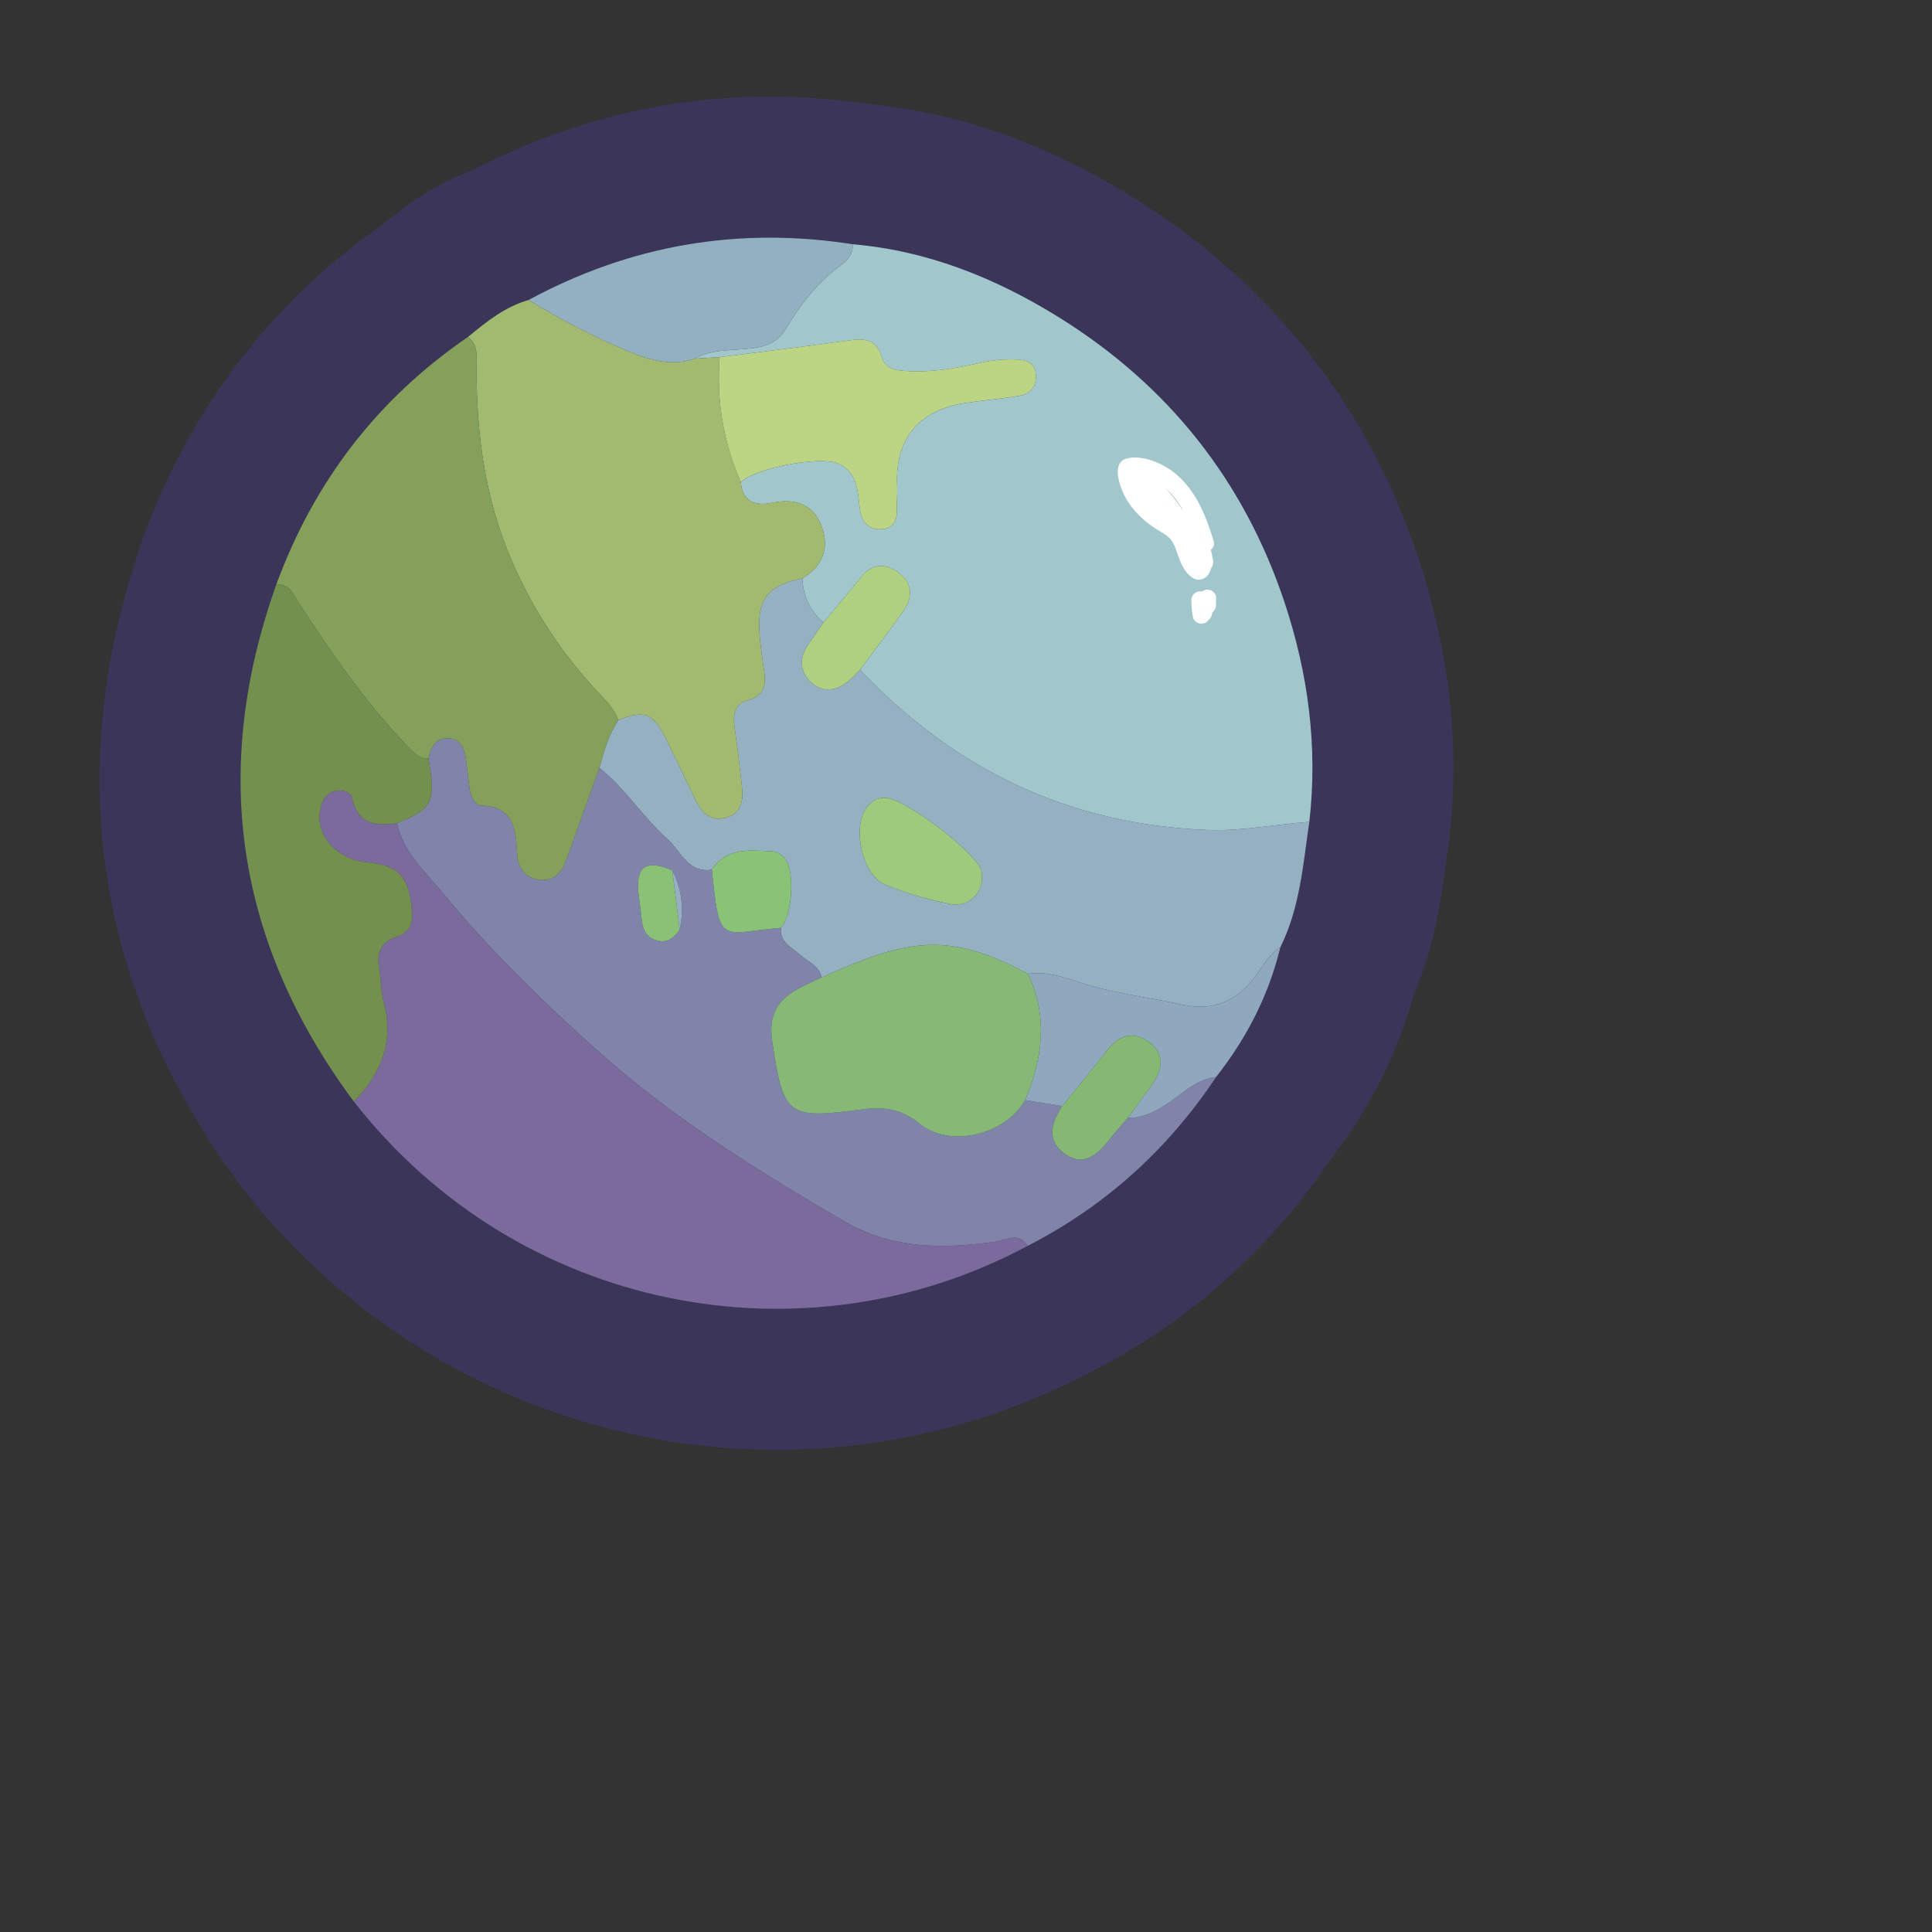 <?xml version="1.0" encoding="UTF-8"?>
<svg id="Layer_1" data-name="Layer 1" xmlns="http://www.w3.org/2000/svg" width="280" height="280" viewBox="0 0 280 280">
  <rect x="0" y="0" width="280" height="280" fill="#333333" stroke="none"/>
  <g>
    <g>
      <path d="M186.145,87.237c-5.889-17.647-16.921-31.472-32.73-41.279-9.131-5.664-18.982-9.633-29.847-10.561.125,1.727-1.089,2.572-2.254,3.472-3.021,2.333-5.366,5.346-7.26,8.545-1.247,2.106-2.689,2.71-4.857,3.026-2.838.413-5.837.055-8.487,1.529,1.199-.068,2.397-.135,3.596-.203 0-0-0-0.0 0-0,6.389-.819,12.784-1.6,19.165-2.48,2.089-.288,3.637.149,4.259,2.332.441,1.548,1.487,1.962,2.987,2.103,3.937.371,7.762-.323,11.54-1.168,1.696-.38,3.309-.513,5.019-.454,1.549.054,2.682.497,2.837,2.139.16,1.689-.736,2.851-2.388,3.128-2.635.442-5.31.644-7.95,1.06-6.754,1.065-10.125,5.306-9.748,12.108.06,1.085-.093,2.181-.045,3.267.077,1.751-.615,2.899-2.436,2.905-1.698.006-2.63-1.066-2.887-2.71-.169-1.081-.227-2.182-.453-3.249-.343-1.618-1.175-2.893-2.781-3.578-2.61-1.113-11.974.662-14.069,2.698.271,2.926,2.122,3.498,4.587,2.991,3.038-.626,5.682.059,6.95,2.969,1.398,3.206.606,6.09-2.607,7.988.102,2.568,1.083,4.717,3.052,6.394 0.0 0.0 0.0 0.0 0.0 0,1.778-2.137,3.61-4.232,5.319-6.422,1.57-2.012,3.461-2.279,5.41-.911,2.138,1.501,2.352,3.584.835,5.705-2.041,2.856-4.165,5.653-6.253,8.475,13.655,14.465,30.255,22.437,50.283,23.223,5.038.198,9.883-.815,14.824-1.164,1.258-10.903-.176-21.577-3.612-31.874Z" fill="none" stroke="#3a3559" stroke-linecap="round" stroke-linejoin="round" stroke-width="40.877"/>
      <path d="M124.65,97.053c-.506.504-.989,1.032-1.521,1.506-1.728,1.542-3.741,1.933-5.496.392-1.702-1.494-1.876-3.514-.509-5.492.746-1.079,1.476-2.168,2.214-3.254-0-0.0 0-0.0 0-0-0-0-0-0-0-0-1.969-1.677-2.95-3.826-3.052-6.394-5.144,1.076-6.633,3.063-6.186,8.334.123,1.449.309,2.895.538,4.331.363,2.272.615,4.275-2.451,5.078-1.735.454-1.99,2.177-1.727,3.924.433,2.877.763,5.77,1.075,8.663.209,1.937-.113,3.738-2.299,4.355-2.119.598-3.457-.539-4.339-2.367-1.471-3.049-2.923-6.108-4.421-9.144-1.795-3.639-3.128-4.131-6.878-2.621-.001-.001-.001-.001-.002-.002 0.0.001.001.001.001.002-1.413,2.11-2.07,4.519-2.736,6.926-0.0 0-0.0 0-0.0 0.0 0-0.0 0-0.0.001-0,3.783,2.998,6.331,7.188,9.906,10.353,1.918,1.698,2.905,4.947,6.4,4.401 0.0 0.0 0.0 0.0.001 0,2.175-3.331,5.569-2.777,8.772-2.665.625.022,1.393.53,1.812,1.045,1.501,1.847,1.075,8.168-.579,10.047-.213,2.097,1.54,2.786,2.749,3.887,1.124,1.023,2.776,1.553,3.16,3.289-0.0 0-0.0.001-0.0.001 0-0.0 0-0.0 0-0,4.21-1.806,8.293-3.697,12.974-4.448,6.361-1.021,11.627,1.151,16.917,3.934,3.26-.477,6.193.927,9.185,1.756,4.329,1.2,8.767,1.758,13.132,2.711,4.766,1.041,8.229-.655,10.943-4.522.962-1.37,1.832-2.879,3.328-3.808-0.0 0-0.0.001-0.0.001 0-0.0 0-0.0 0-.001,2.843-5.72,3.289-11.993,4.195-18.161l-0.0 0c-4.941.35-9.786,1.362-14.824,1.164-20.028-.786-36.628-8.758-50.283-23.223ZM137.574,130.991c-3.172-.648-6.341-1.563-9.325-2.807-3.199-1.334-4.712-7.928-2.809-10.889.713-1.11,1.7-1.68,2.621-1.665,2.814-.267,13.763,8.212,14.185,10.645.504,2.909-1.681,5.327-4.671,4.716Z" fill="none" stroke="#3a3559" stroke-linecap="round" stroke-linejoin="round" stroke-width="40.877"/>
      <path d="M168.793,160.193c-1.684,1.046-3.337,1.852-5.338,1.807-0.0 0-0.0 0-0.0 0-.865,1.014-1.767,1.999-2.588,3.049-1.776,2.27-3.84,4.232-6.706,2.047-2.543-1.94-1.764-4.471-.201-6.792-1.794-.289-3.587-.577-5.381-.865-0.0 0-0.0.001-0.0.001-2.847,5.025-10.916,7.02-15.307,3.416-2.644-2.171-5.219-2.491-8.414-2.062-10.905,1.466-11.313.832-12.941-9.869-.929-6.103,3.242-7.386,7.166-9.276 0-0.0 0-.001 0-.001-.384-1.736-2.036-2.266-3.16-3.289-1.209-1.1-2.962-1.789-2.749-3.887-8.796.718-8.865,2.807-10.006-8.427 0-0.0 0-0.0.001-.001-0-0-0-0-.001-0-3.495.546-4.482-2.703-6.4-4.401-3.575-3.165-6.122-7.355-9.906-10.353-0.0 0-0.0 0-.001 0-1.552,4.324-3.111,8.646-4.655,12.974-.651,1.825-1.565,3.432-3.808,3.252-2.322-.187-3.361-1.714-3.466-3.944-.16-3.414-.472-6.605-5.084-6.828-1.052-.051-1.65-1.329-1.793-2.506-.147-1.207-.326-2.41-.452-3.619-.172-1.647-.511-3.377-2.415-3.606-1.875-.225-2.761,1.185-3.093,2.907l0-0c1.097,6.344.668,7.23-4.559,9.398l0-0c.867,4.135,3.959,6.879,6.46,9.908,7.009,8.49,14.838,16.152,23.097,23.482,10.763,9.552,22.81,17.012,35.132,24.228,7.096,4.156,14.448,4.085,22.129,3.007,1.461-.205,3.322-1.504,4.553.632l0-0c11.267-5.764,20.336-13.982,27.348-24.497-0-0-0-0-0-0-0.0 0-0.0 0-0.0 0-3.061.317-5.055,2.618-7.462,4.114ZM98.505,134.73c-.894,1.297-1.975,2.114-3.652,1.449-1.471-.583-1.753-1.842-1.889-3.217-.118-1.2-.326-2.392-.444-3.592-.376-3.834,1.16-4.837,4.919-3.232 0.0.001 0.0.001 0.0.002,1.38,2.736,1.726,5.601,1.065,8.59Z" fill="none" stroke="#3a3559" stroke-linecap="round" stroke-linejoin="round" stroke-width="40.877"/>
      <path d="M144.355,179.943c-7.681,1.078-15.033,1.149-22.129-3.007-12.322-7.216-24.368-14.676-35.132-24.228-8.258-7.329-16.087-14.992-23.097-23.482-2.501-3.029-5.593-5.773-6.46-9.908l-0.0 0-0.0 0c-2.983.377-5.613.226-6.455-3.5-.226-1.001-1.315-1.421-2.381-1.214-1.571.306-2.099,1.599-2.321,2.933-.604,3.635,2.512,7.023,6.721,7.422,4.556.431,6.046,1.961,6.561,6.546.225,2.003-0,3.577-2.271,4.288-2.237.701-2.837,2.394-2.437,4.611.28,1.553.219,3.184.63,4.692,1.576,5.775-.287,10.468-4.3,14.558-0-0-.001-.001-.001-.002-0.0 0.0 0.0.001-0.0.001,23.818,30.477,65.165,38.327,97.625,20.922h0c-1.231-2.136-3.092-.837-4.553-.632Z" fill="none" stroke="#3a3559" stroke-linecap="round" stroke-linejoin="round" stroke-width="40.877"/>
      <path d="M69.072,53.203c-.056,9.542,1.19,18.818,4.935,27.682,3.152,7.462,7.544,14.094,13.131,19.93,1.029,1.075,1.95,2.147,2.459,3.546.001.001.001.001.002.002,3.75-1.511,5.083-1.018,6.878,2.621,1.498,3.036,2.949,6.095,4.421,9.144.882,1.828,2.221,2.965,4.339,2.367,2.186-.617,2.508-2.418,2.299-4.355-.312-2.893-.642-5.787-1.075-8.663-.263-1.746-.008-3.469,1.727-3.924,3.065-.803,2.813-2.806,2.451-5.078-.229-1.436-.415-2.883-.538-4.331-.447-5.271,1.042-7.258,6.186-8.334,3.214-1.898,4.005-4.781,2.607-7.988-1.268-2.91-3.911-3.594-6.95-2.969-2.465.508-4.317-.064-4.587-2.991-2.516-5.78-3.555-11.809-3.05-18.098-1.199.068-2.397.135-3.596.203-3.292,1.136-6.448.276-9.43-.975-5.073-2.128-9.982-4.623-14.678-7.513-.001-0-.001-0-.002-0-3.417.981-6.112,3.145-8.779,5.356,1.508,1.137,1.26,2.886,1.251,4.368Z" fill="none" stroke="#3a3559" stroke-linecap="round" stroke-linejoin="round" stroke-width="40.877"/>
      <path d="M43.399,87.563c4.755,7.241,9.659,14.362,15.697,20.627.853.886,1.626,1.798,2.999,1.73.333-1.723,1.218-3.132,3.093-2.907,1.905.228,2.244,1.959,2.415,3.606.126,1.209.305,2.412.452,3.619.143,1.177.741,2.456,1.793,2.506,4.612.223,4.924,3.414,5.084,6.828.104,2.23,1.144,3.757,3.466,3.944,2.242.18,3.157-1.426,3.808-3.252,1.543-4.327,3.103-8.649,4.655-12.974 0-0.0 0-0.0 0-0.0.665-2.406,1.322-4.816,2.736-6.926-0-.001-.001-.001-.001-.002-.509-1.399-1.431-2.471-2.459-3.546-5.586-5.836-9.978-12.468-13.131-19.93-3.745-8.865-4.991-18.141-4.935-27.682.009-1.483.257-3.232-1.251-4.368-13.109,8.973-22.307,20.974-27.772,35.866,2.028-.119,2.529,1.612,3.35,2.862Z" fill="none" stroke="#3a3559" stroke-linecap="round" stroke-linejoin="round" stroke-width="40.877"/>
      <path d="M55.584,145.096c-.412-1.509-.35-3.139-.63-4.692-.399-2.217.2-3.911,2.437-4.611,2.271-.711,2.496-2.285,2.271-4.288-.516-4.585-2.005-6.114-6.561-6.546-4.21-.399-7.325-3.787-6.721-7.422.222-1.334.75-2.627,2.321-2.933,1.066-.207,2.155.213,2.381,1.214.842,3.727,3.472,3.877,6.455,3.5l0-0c5.226-2.168,5.656-3.054,4.559-9.398l-0.0 0c-1.374.068-2.146-.844-2.999-1.73-6.039-6.265-10.942-13.386-15.697-20.627-.821-1.25-1.321-2.981-3.35-2.862-9.623,26.987-5.83,51.963,11.233,74.951 0.0 0.0.001.001.001.002,4.013-4.09,5.876-8.783,4.3-14.558Z" fill="none" stroke="#3a3559" stroke-linecap="round" stroke-linejoin="round" stroke-width="40.877"/>
      <path d="M100.71,51.968c2.65-1.474,5.649-1.116,8.487-1.529,2.167-.315,3.61-.92,4.857-3.026,1.894-3.2,4.239-6.212,7.26-8.545,1.165-.9,2.379-1.745,2.254-3.472l-0-0c-16.565-2.589-32.22.112-46.966,8.083 0.0 0.0.001 0.0.001 0,4.696,2.891,9.605,5.386,14.678,7.513,2.982,1.251,6.138,2.111,9.43.975Z" fill="none" stroke="#3a3559" stroke-linecap="round" stroke-linejoin="round" stroke-width="40.877"/>
      <path d="M182.234,141.079c-2.714,3.867-6.177,5.563-10.943,4.522-4.365-.953-8.803-1.511-13.132-2.711-2.993-.83-5.925-2.233-9.185-1.756,2.976,6.169,2.113,12.255-.395,18.304,1.794.288,3.587.577,5.381.865,2.191-2.718,4.413-5.412,6.563-8.163,1.688-2.159,3.756-2.734,5.971-1.143,2.314,1.663,2.066,3.887.568,6.043-1.167,1.678-2.402,3.309-3.606,4.96,2.001.046,3.654-.761,5.338-1.807,2.408-1.496,4.402-3.797,7.462-4.114 0-0.0 0-0.0 0-0,4.418-5.617,7.615-11.839,9.307-18.806-0-0.0 0-0.0 0-.001-1.496.929-2.366,2.437-3.328,3.808Z" fill="none" stroke="#3a3559" stroke-linecap="round" stroke-linejoin="round" stroke-width="40.877"/>
      <path d="M107.356,69.864c2.095-2.035,11.459-3.811,14.069-2.698,1.606.685,2.437,1.96,2.781,3.578.226,1.067.284,2.169.453,3.249.257,1.644,1.189,2.716,2.887,2.71,1.821-.006,2.512-1.154,2.436-2.905-.048-1.086.106-2.182.045-3.267-.378-6.803,2.993-11.043,9.748-12.108,2.64-.416,5.315-.618,7.95-1.06,1.652-.277,2.547-1.439,2.388-3.128-.155-1.642-1.288-2.085-2.837-2.139-1.71-.059-3.323.075-5.019.454-3.778.845-7.603,1.54-11.54,1.168-1.5-.142-2.546-.555-2.987-2.103-.622-2.182-2.17-2.62-4.259-2.332-6.381.88-12.775,1.661-19.165,2.48-0.0 0.0 0.0 0-0.0 0-.505,6.289.534,12.318,3.05,18.098Z" fill="none" stroke="#3a3559" stroke-linecap="round" stroke-linejoin="round" stroke-width="40.877"/>
      <path d="M117.124,93.459c-1.367,1.978-1.193,3.999.509,5.492,1.755,1.54,3.768,1.149,5.496-.392.532-.474,1.015-1.003,1.521-1.506,2.088-2.822,4.212-5.619,6.253-8.475,1.516-2.122,1.303-4.204-.835-5.705-1.949-1.368-3.84-1.1-5.41.911-1.71,2.19-3.541,4.285-5.319,6.422-0.0 0-0.0 0-0.0 0-.737,1.085-1.468,2.175-2.214,3.254Z" fill="none" stroke="#3a3559" stroke-linecap="round" stroke-linejoin="round" stroke-width="40.877"/>
      <path d="M111.916,150.924c1.628,10.701,2.036,11.335,12.941,9.869,3.195-.43,5.769-.109,8.414,2.062,4.391,3.604,12.46,1.609,15.307-3.416 0-0.0 0-.001 0-.001,2.509-6.049,3.371-12.135.395-18.304-5.291-2.783-10.556-4.955-16.917-3.934-4.681.751-8.764,2.642-12.974,4.448-0.0 0-0.0 0-0.0 0-3.924,1.89-8.095,3.172-7.166,9.276Z" fill="none" stroke="#3a3559" stroke-linecap="round" stroke-linejoin="round" stroke-width="40.877"/>
      <path d="M128.061,115.63c-.922-.015-1.908.555-2.621,1.665-1.903,2.961-.39,9.555,2.809,10.889,2.984,1.244,6.154,2.159,9.325,2.807,2.99.611,5.175-1.807,4.671-4.716-.421-2.432-11.371-10.911-14.185-10.645Z" fill="none" stroke="#3a3559" stroke-linecap="round" stroke-linejoin="round" stroke-width="40.877"/>
      <path d="M113.174,134.471c1.655-1.88,2.081-8.201.579-10.047-.418-.515-1.187-1.023-1.812-1.045-3.203-.112-6.598-.666-8.772,2.665-0.0 0-0.0 0-.001.001,1.141,11.234,1.21,9.145,10.006,8.427Z" fill="none" stroke="#3a3559" stroke-linecap="round" stroke-linejoin="round" stroke-width="40.877"/>
      <path d="M154.161,167.095c2.866,2.186,4.93.224,6.706-2.047.821-1.049,1.723-2.035,2.588-3.049 0-0.0 0-0.0 0-0,1.205-1.651,2.44-3.282,3.606-4.96,1.499-2.156,1.747-4.379-.568-6.043-2.214-1.591-4.283-1.016-5.971,1.143-2.15,2.75-4.372,5.445-6.563,8.163-1.562,2.321-2.342,4.853.201,6.792Z" fill="none" stroke="#3a3559" stroke-linecap="round" stroke-linejoin="round" stroke-width="40.877"/>
      <path d="M97.44,126.14c-0-.001-0-.001-0-.002-3.76-1.605-5.295-.603-4.919,3.232.118,1.2.326,2.392.444,3.592.135,1.375.417,2.634,1.889,3.217,1.677.665,2.758-.152,3.652-1.449-.355-2.864-.711-5.728-1.066-8.592 0.0.001.001.001.001.002Z" fill="none" stroke="#3a3559" stroke-linecap="round" stroke-linejoin="round" stroke-width="40.877"/>
      <path d="M97.439,126.138c.355,2.864.71,5.728,1.066,8.592.661-2.989.315-5.853-1.065-8.59-0-.001-.001-.001-.001-.002Z" fill="none" stroke="#3a3559" stroke-linecap="round" stroke-linejoin="round" stroke-width="40.877"/>
    </g>
    <g>
      <path d="M186.145,87.237c-5.889-17.647-16.921-31.472-32.73-41.279-9.131-5.664-18.982-9.633-29.847-10.561.125,1.727-1.089,2.572-2.254,3.472-3.021,2.333-5.366,5.346-7.26,8.545-1.247,2.106-2.689,2.71-4.857,3.026-2.838.413-5.837.055-8.487,1.529,1.199-.068,2.397-.135,3.596-.203 0-0-0-0.0 0-0,6.389-.819,12.784-1.6,19.165-2.48,2.089-.288,3.637.149,4.259,2.332.441,1.548,1.487,1.962,2.987,2.103,3.937.371,7.762-.323,11.54-1.168,1.696-.38,3.309-.513,5.019-.454,1.549.054,2.682.497,2.837,2.139.16,1.689-.736,2.851-2.388,3.128-2.635.442-5.31.644-7.95,1.06-6.754,1.065-10.125,5.306-9.748,12.108.06,1.085-.093,2.181-.045,3.267.077,1.751-.615,2.899-2.436,2.905-1.698.006-2.63-1.066-2.887-2.71-.169-1.081-.227-2.182-.453-3.249-.343-1.618-1.175-2.893-2.781-3.578-2.61-1.113-11.974.662-14.069,2.698.271,2.926,2.122,3.498,4.587,2.991,3.038-.626,5.682.059,6.95,2.969,1.398,3.206.606,6.09-2.607,7.988.102,2.568,1.083,4.717,3.052,6.394 0.0 0.0 0.0 0.0 0.0 0,1.778-2.137,3.61-4.232,5.319-6.422,1.57-2.012,3.461-2.279,5.41-.911,2.138,1.501,2.352,3.584.835,5.705-2.041,2.856-4.165,5.653-6.253,8.475,13.655,14.465,30.255,22.437,50.283,23.223,5.038.198,9.883-.815,14.824-1.164,1.258-10.903-.176-21.577-3.612-31.874Z" fill="#a1c7cc" stroke-width="0"/>
      <path d="M124.65,97.053c-.506.504-.989,1.032-1.521,1.506-1.728,1.542-3.741,1.933-5.496.392-1.702-1.494-1.876-3.514-.509-5.492.746-1.079,1.476-2.168,2.214-3.254-0-0.0 0-0.0 0-0-0-0-0-0-0-0-1.969-1.677-2.95-3.826-3.052-6.394-5.144,1.076-6.633,3.063-6.186,8.334.123,1.449.309,2.895.538,4.331.363,2.272.615,4.275-2.451,5.078-1.735.454-1.99,2.177-1.727,3.924.433,2.877.763,5.77,1.075,8.663.209,1.937-.113,3.738-2.299,4.355-2.119.598-3.457-.539-4.339-2.367-1.471-3.049-2.923-6.108-4.421-9.144-1.795-3.639-3.128-4.131-6.878-2.621-.001-.001-.001-.001-.002-.002 0.0.001.001.001.001.002-1.413,2.11-2.07,4.519-2.736,6.926-0.0 0-0.0 0-0.0 0.0 0-0.0 0-0.0.001-0,3.783,2.998,6.331,7.188,9.906,10.353,1.918,1.698,2.905,4.947,6.4,4.401 0.0 0.0 0.0 0.0.001 0,2.175-3.331,5.569-2.777,8.772-2.665.625.022,1.393.53,1.812,1.045,1.501,1.847,1.075,8.168-.579,10.047-.213,2.097,1.54,2.786,2.749,3.887,1.124,1.023,2.776,1.553,3.16,3.289-0.0 0-0.0.001-0.0.001 0-0.0 0-0.0 0-0,4.21-1.806,8.293-3.697,12.974-4.448,6.361-1.021,11.627,1.151,16.917,3.934,3.26-.477,6.193.927,9.185,1.756,4.329,1.2,8.767,1.758,13.132,2.711,4.766,1.041,8.229-.655,10.943-4.522.962-1.37,1.832-2.879,3.328-3.808-0.0 0-0.0.001-0.0.001 0-0.0 0-0.0 0-.001,2.843-5.72,3.289-11.993,4.195-18.161l-0.0 0c-4.941.35-9.786,1.362-14.824,1.164-20.028-.786-36.628-8.758-50.283-23.223ZM137.574,130.991c-3.172-.648-6.341-1.563-9.325-2.807-3.199-1.334-4.712-7.928-2.809-10.889.713-1.11,1.7-1.68,2.621-1.665,2.814-.267,13.763,8.212,14.185,10.645.504,2.909-1.681,5.327-4.671,4.716Z" fill="#94b0c1" stroke-width="0"/>
      <path d="M168.793,160.193c-1.684,1.046-3.337,1.852-5.338,1.807-0.0 0-0.0 0-0.0 0-.865,1.014-1.767,1.999-2.588,3.049-1.776,2.27-3.84,4.232-6.706,2.047-2.543-1.94-1.764-4.471-.201-6.792-1.794-.289-3.587-.577-5.381-.865-0.0 0-0.0.001-0.0.001-2.847,5.025-10.916,7.02-15.307,3.416-2.644-2.171-5.219-2.491-8.414-2.062-10.905,1.466-11.313.832-12.941-9.869-.929-6.103,3.242-7.386,7.166-9.276 0-0.0 0-.001 0-.001-.384-1.736-2.036-2.266-3.16-3.289-1.209-1.1-2.962-1.789-2.749-3.887-8.796.718-8.865,2.807-10.006-8.427 0-0.0 0-0.0.001-.001-0-0-0-0-.001-0-3.495.546-4.482-2.703-6.4-4.401-3.575-3.165-6.122-7.355-9.906-10.353-0.0 0-0.0 0-.001 0-1.552,4.324-3.111,8.646-4.655,12.974-.651,1.825-1.565,3.432-3.808,3.252-2.322-.187-3.361-1.714-3.466-3.944-.16-3.414-.472-6.605-5.084-6.828-1.052-.051-1.65-1.329-1.793-2.506-.147-1.207-.326-2.41-.452-3.619-.172-1.647-.511-3.377-2.415-3.606-1.875-.225-2.761,1.185-3.093,2.907l0-0c1.097,6.344.668,7.23-4.559,9.398l0-0c.867,4.135,3.959,6.879,6.46,9.908,7.009,8.49,14.838,16.152,23.097,23.482,10.763,9.552,22.81,17.012,35.132,24.228,7.096,4.156,14.448,4.085,22.129,3.007,1.461-.205,3.322-1.504,4.553.632l0-0c11.267-5.764,20.336-13.982,27.348-24.497-0-0-0-0-0-0-0.0 0-0.0 0-0.0 0-3.061.317-5.055,2.618-7.462,4.114ZM98.505,134.73c-.894,1.297-1.975,2.114-3.652,1.449-1.471-.583-1.753-1.842-1.889-3.217-.118-1.2-.326-2.392-.444-3.592-.376-3.834,1.16-4.837,4.919-3.232 0.0.001 0.0.001 0.0.002,1.38,2.736,1.726,5.601,1.065,8.59Z" fill="#8084a9" stroke-width="0"/>
      <path d="M144.355,179.943c-7.681,1.078-15.033,1.149-22.129-3.007-12.322-7.216-24.368-14.676-35.132-24.228-8.258-7.329-16.087-14.992-23.097-23.482-2.501-3.029-5.593-5.773-6.46-9.908l-0.0 0-0.0 0c-2.983.377-5.613.226-6.455-3.5-.226-1.001-1.315-1.421-2.381-1.214-1.571.306-2.099,1.599-2.321,2.933-.604,3.635,2.512,7.023,6.721,7.422,4.556.431,6.046,1.961,6.561,6.546.225,2.003-0,3.577-2.271,4.288-2.237.701-2.837,2.394-2.437,4.611.28,1.553.219,3.184.63,4.692,1.576,5.775-.287,10.468-4.3,14.558-0-0-.001-.001-.001-.002-0.0 0.0 0.0.001-0.0.001,23.818,30.477,65.165,38.327,97.625,20.922h0c-1.231-2.136-3.092-.837-4.553-.632Z" fill="#7b6a9c" stroke-width="0"/>
      <path d="M69.072,53.203c-.056,9.542,1.19,18.818,4.935,27.682,3.152,7.462,7.544,14.094,13.131,19.93,1.029,1.075,1.95,2.147,2.459,3.546.001.001.001.001.002.002,3.75-1.511,5.083-1.018,6.878,2.621,1.498,3.036,2.949,6.095,4.421,9.144.882,1.828,2.221,2.965,4.339,2.367,2.186-.617,2.508-2.418,2.299-4.355-.312-2.893-.642-5.787-1.075-8.663-.263-1.746-.008-3.469,1.727-3.924,3.065-.803,2.813-2.806,2.451-5.078-.229-1.436-.415-2.883-.538-4.331-.447-5.271,1.042-7.258,6.186-8.334,3.214-1.898,4.005-4.781,2.607-7.988-1.268-2.91-3.911-3.594-6.95-2.969-2.465.508-4.317-.064-4.587-2.991-2.516-5.78-3.555-11.809-3.05-18.098-1.199.068-2.397.135-3.596.203-3.292,1.136-6.448.276-9.43-.975-5.073-2.128-9.982-4.623-14.678-7.513-.001-0-.001-0-.002-0-3.417.981-6.112,3.145-8.779,5.356,1.508,1.137,1.26,2.886,1.251,4.368Z" fill="#a1ba70" stroke-width="0"/>
      <path d="M43.399,87.563c4.755,7.241,9.659,14.362,15.697,20.627.853.886,1.626,1.798,2.999,1.73.333-1.723,1.218-3.132,3.093-2.907,1.905.228,2.244,1.959,2.415,3.606.126,1.209.305,2.412.452,3.619.143,1.177.741,2.456,1.793,2.506,4.612.223,4.924,3.414,5.084,6.828.104,2.23,1.144,3.757,3.466,3.944,2.242.18,3.157-1.426,3.808-3.252,1.543-4.327,3.103-8.649,4.655-12.974 0-0.0 0-0.0 0-0.0.665-2.406,1.322-4.816,2.736-6.926-0-.001-.001-.001-.001-.002-.509-1.399-1.431-2.471-2.459-3.546-5.586-5.836-9.978-12.468-13.131-19.93-3.745-8.865-4.991-18.141-4.935-27.682.009-1.483.257-3.232-1.251-4.368-13.109,8.973-22.307,20.974-27.772,35.866,2.028-.119,2.529,1.612,3.35,2.862Z" fill="#84a05a" stroke-width="0"/>
      <path d="M55.584,145.096c-.412-1.509-.35-3.139-.63-4.692-.399-2.217.2-3.911,2.437-4.611,2.271-.711,2.496-2.285,2.271-4.288-.516-4.585-2.005-6.114-6.561-6.546-4.21-.399-7.325-3.787-6.721-7.422.222-1.334.75-2.627,2.321-2.933,1.066-.207,2.155.213,2.381,1.214.842,3.727,3.472,3.877,6.455,3.5l0-0c5.226-2.168,5.656-3.054,4.559-9.398l-0.0 0c-1.374.068-2.146-.844-2.999-1.73-6.039-6.265-10.942-13.386-15.697-20.627-.821-1.25-1.321-2.981-3.35-2.862-9.623,26.987-5.83,51.963,11.233,74.951 0.0 0.0.001.001.001.002,4.013-4.09,5.876-8.783,4.3-14.558Z" fill="#73904e" stroke-width="0"/>
      <path d="M100.71,51.968c2.65-1.474,5.649-1.116,8.487-1.529,2.167-.315,3.61-.92,4.857-3.026,1.894-3.2,4.239-6.212,7.26-8.545,1.165-.9,2.379-1.745,2.254-3.472l-0-0c-16.565-2.589-32.22.112-46.966,8.083 0.0 0.0.001 0.0.001 0,4.696,2.891,9.605,5.386,14.678,7.513,2.982,1.251,6.138,2.111,9.43.975Z" fill="#93b0c1" stroke-width="0"/>
      <path d="M182.234,141.079c-2.714,3.867-6.177,5.563-10.943,4.522-4.365-.953-8.803-1.511-13.132-2.711-2.993-.83-5.925-2.233-9.185-1.756,2.976,6.169,2.113,12.255-.395,18.304,1.794.288,3.587.577,5.381.865,2.191-2.718,4.413-5.412,6.563-8.163,1.688-2.159,3.756-2.734,5.971-1.143,2.314,1.663,2.066,3.887.568,6.043-1.167,1.678-2.402,3.309-3.606,4.96,2.001.046,3.654-.761,5.338-1.807,2.408-1.496,4.402-3.797,7.462-4.114 0-0.0 0-0.0 0-0,4.418-5.617,7.615-11.839,9.307-18.806-0-0.0 0-0.0 0-.001-1.496.929-2.366,2.437-3.328,3.808Z" fill="#8fa8bd" stroke-width="0"/>
      <path d="M107.356,69.864c2.095-2.035,11.459-3.811,14.069-2.698,1.606.685,2.437,1.96,2.781,3.578.226,1.067.284,2.169.453,3.249.257,1.644,1.189,2.716,2.887,2.71,1.821-.006,2.512-1.154,2.436-2.905-.048-1.086.106-2.182.045-3.267-.378-6.803,2.993-11.043,9.748-12.108,2.64-.416,5.315-.618,7.95-1.06,1.652-.277,2.547-1.439,2.388-3.128-.155-1.642-1.288-2.085-2.837-2.139-1.71-.059-3.323.075-5.019.454-3.778.845-7.603,1.54-11.54,1.168-1.5-.142-2.546-.555-2.987-2.103-.622-2.182-2.17-2.62-4.259-2.332-6.381.88-12.775,1.661-19.165,2.48-0.0 0.0 0.0 0-0.0 0-.505,6.289.534,12.318,3.05,18.098Z" fill="#bcd584" stroke-width="0"/>
      <path d="M117.124,93.459c-1.367,1.978-1.193,3.999.509,5.492,1.755,1.54,3.768,1.149,5.496-.392.532-.474,1.015-1.003,1.521-1.506,2.088-2.822,4.212-5.619,6.253-8.475,1.516-2.122,1.303-4.204-.835-5.705-1.949-1.368-3.84-1.1-5.41.911-1.71,2.19-3.541,4.285-5.319,6.422-0.0 0-0.0 0-0.0 0-.737,1.085-1.468,2.175-2.214,3.254Z" fill="#afd080" stroke-width="0"/>
      <path d="M111.916,150.924c1.628,10.701,2.036,11.335,12.941,9.869,3.195-.43,5.769-.109,8.414,2.062,4.391,3.604,12.46,1.609,15.307-3.416 0-0.0 0-.001 0-.001,2.509-6.049,3.371-12.135.395-18.304-5.291-2.783-10.556-4.955-16.917-3.934-4.681.751-8.764,2.642-12.974,4.448-0.0 0-0.0 0-0.0 0-3.924,1.89-8.095,3.172-7.166,9.276Z" fill="#87b976" stroke-width="0"/>
      <path d="M128.061,115.63c-.922-.015-1.908.555-2.621,1.665-1.903,2.961-.39,9.555,2.809,10.889,2.984,1.244,6.154,2.159,9.325,2.807,2.99.611,5.175-1.807,4.671-4.716-.421-2.432-11.371-10.911-14.185-10.645Z" fill="#9dca7d" stroke-width="0"/>
      <path d="M113.174,134.471c1.655-1.88,2.081-8.201.579-10.047-.418-.515-1.187-1.023-1.812-1.045-3.203-.112-6.598-.666-8.772,2.665-0.0 0-0.0 0-.001.001,1.141,11.234,1.21,9.145,10.006,8.427Z" fill="#89c376" stroke-width="0"/>
      <path d="M154.161,167.095c2.866,2.186,4.93.224,6.706-2.047.821-1.049,1.723-2.035,2.588-3.049 0-0.0 0-0.0 0-0,1.205-1.651,2.44-3.282,3.606-4.96,1.499-2.156,1.747-4.379-.568-6.043-2.214-1.591-4.283-1.016-5.971,1.143-2.15,2.75-4.372,5.445-6.563,8.163-1.562,2.321-2.342,4.853.201,6.792Z" fill="#85b873" stroke-width="0"/>
      <path d="M97.44,126.14c-0-.001-0-.001-0-.002-3.76-1.605-5.295-.603-4.919,3.232.118,1.2.326,2.392.444,3.592.135,1.375.417,2.634,1.889,3.217,1.677.665,2.758-.152,3.652-1.449-.355-2.864-.711-5.728-1.066-8.592 0.0.001.001.001.001.002Z" fill="#8bc177" stroke-width="0"/>
      <path d="M97.439,126.138c.355,2.864.71,5.728,1.066,8.592.661-2.989.315-5.853-1.065-8.59-0-.001-.001-.001-.001-.002Z" fill="#94b0c1" stroke-width="0"/>
    </g>
  </g>
  <path d="M175.884,78.391c-1.231-4.101-2.995-8.346-6.824-10.66-1.574-.951-3.806-1.727-5.667-1.306-2.336.528-1.185,3.785-.521,5.202.832,1.776,2.217,3.233,3.767,4.404.695.525,1.455.933,2.183,1.405.722.468,1.152,1.045,1.467,1.838.633,1.595.975,3.338,2.449,4.407.889.645,1.974.319,2.515-.619.425-.738.368-1.705.112-2.487-.375-1.147-1.071-2.239-1.701-3.259-.67-1.085-1.395-2.134-2.121-3.182-1.366-1.972-2.781-3.915-4.847-5.207-1.074-.671-2.426.67-1.747,1.747.936,1.483,2.033,2.857,3.28,4.09.999.987,2.851-.32,2.005-1.547-.804-1.168-1.746-2.131-2.873-2.987-1.003-.762-2.484.743-1.747,1.747.715.973,2.333.988,2.702-.351.333-1.209-1.057-2.513-1.699-3.401-.337-.465-.857-.747-1.442-.587-.507.139-.986.68-.937,1.231.264,2.963,2.468,4.826,4.76,6.42,1.044.726,2.169,1.458,2.936,2.495.871,1.178,1.154,2.661,1.398,4.073.118.68.952,1.062,1.57.892.718-.197,1.01-.889.892-1.57-.241-1.393-.566-2.785-1.251-4.036-.684-1.25-1.73-2.205-2.852-3.055-1.751-1.326-4.679-2.726-4.901-5.219l-2.379.644c.518.716,1.09,1.416,1.545,2.173l-.174-.644.025.245.174-.644-.073.101.763-.587.107-.013,1.102.632-.064-.087-1.747,1.747c.757.574,1.419,1.29,1.957,2.071l2.005-1.547c-1.099-1.086-2.056-2.267-2.881-3.573l-1.747,1.747c2.017,1.261,3.315,3.381,4.629,5.303.719,1.052,1.422,2.116,2.049,3.225.285.504.625,1.036.818,1.583.031.087.056.303.104.381.172.28-.291.186.345-.069l.984.129c-.991-.62-1.197-2.08-1.584-3.089-.627-1.634-1.558-2.717-3.062-3.624-1.336-.806-2.572-1.678-3.555-2.912-.439-.55-.83-1.176-1.106-1.824-.144-.338-.252-.697-.339-1.054-.043-.175-.086-.359-.111-.538l-.022-.224c-.004-.234-.01-.232-.019.005l-.458.458c-.26.037-.241.043.058.019.158-.005.316-.004.475.002.282.011.554.043.83.1.588.122,1.164.31,1.701.582,1.096.555,2.038,1.318,2.843,2.244,1.77,2.037,2.674,4.696,3.437,7.238.471,1.57,2.936.901,2.462-.679h0Z" fill="#fff" stroke-width="0"/>
  <path d="M175.577,87.317c-.141-.473-.389-.9-.734-1.253-.146-.149-.363-.273-.563-.328l-.339-.046c-.176-.007-.34.03-.492.11-.108.03-.202.085-.282.164-.096.057-.172.133-.229.229-.172.222-.275.486-.274.773.002.836.088,1.666.221,2.491.039.166.116.311.228.434.09.139.209.249.358.329l.305.129c.17.053.339.061.509.023.268-.036.545-.146.733-.351l.2-.258c.115-.199.174-.414.174-.644.039-.595-.028-1.203-.16-1.784l-2.462.679c.135.374.27.748.405,1.122.115.317.288.588.587.763.274.16.677.228.984.129.309-.1.607-.291.763-.587.153-.29.245-.663.129-.984-.135-.374-.27-.748-.405-1.122-.115-.317-.288-.588-.587-.763-.274-.16-.677-.228-.984-.129-.309.1-.607.291-.763.587-.165.311-.208.637-.129.984.034.149.061.298.083.449l-.046-.339c.043.33.054.663.032.995l2.508-.339c-.02-.126-.039-.251-.056-.377l.046.339c-.078-.588-.118-1.181-.12-1.775l-2.179.903c.049.051.095.103.139.159l-.2-.258c.085.114.154.235.21.365l-.129-.305c.022.055.041.11.058.166.093.312.304.597.587.763.274.16.677.228.984.129.309-.1.607-.291.763-.587.159-.3.228-.65.129-.984h0Z" fill="#fff" stroke-width="0"/>
  <path d="M173.759,86.39c-.071.439-.12.875-.081,1.319-.007.176.03.34.11.492.051.158.139.295.264.411.116.124.253.212.411.264.152.08.316.117.492.11l.339-.046c.216-.061.404-.17.563-.328l.2-.258c.115-.199.174-.414.174-.644-.025-.289-.019-.58.019-.868l-.046.339c.005-.037.011-.075.017-.112.053-.17.061-.339.023-.509-.008-.17-.058-.328-.151-.475-.08-.149-.19-.268-.329-.358-.123-.113-.268-.189-.434-.228l-.339-.046c-.23.001-.445.059-.644.174l-.258.2c-.158.159-.268.347-.328.563h0Z" fill="#fff" stroke-width="0"/>
</svg>